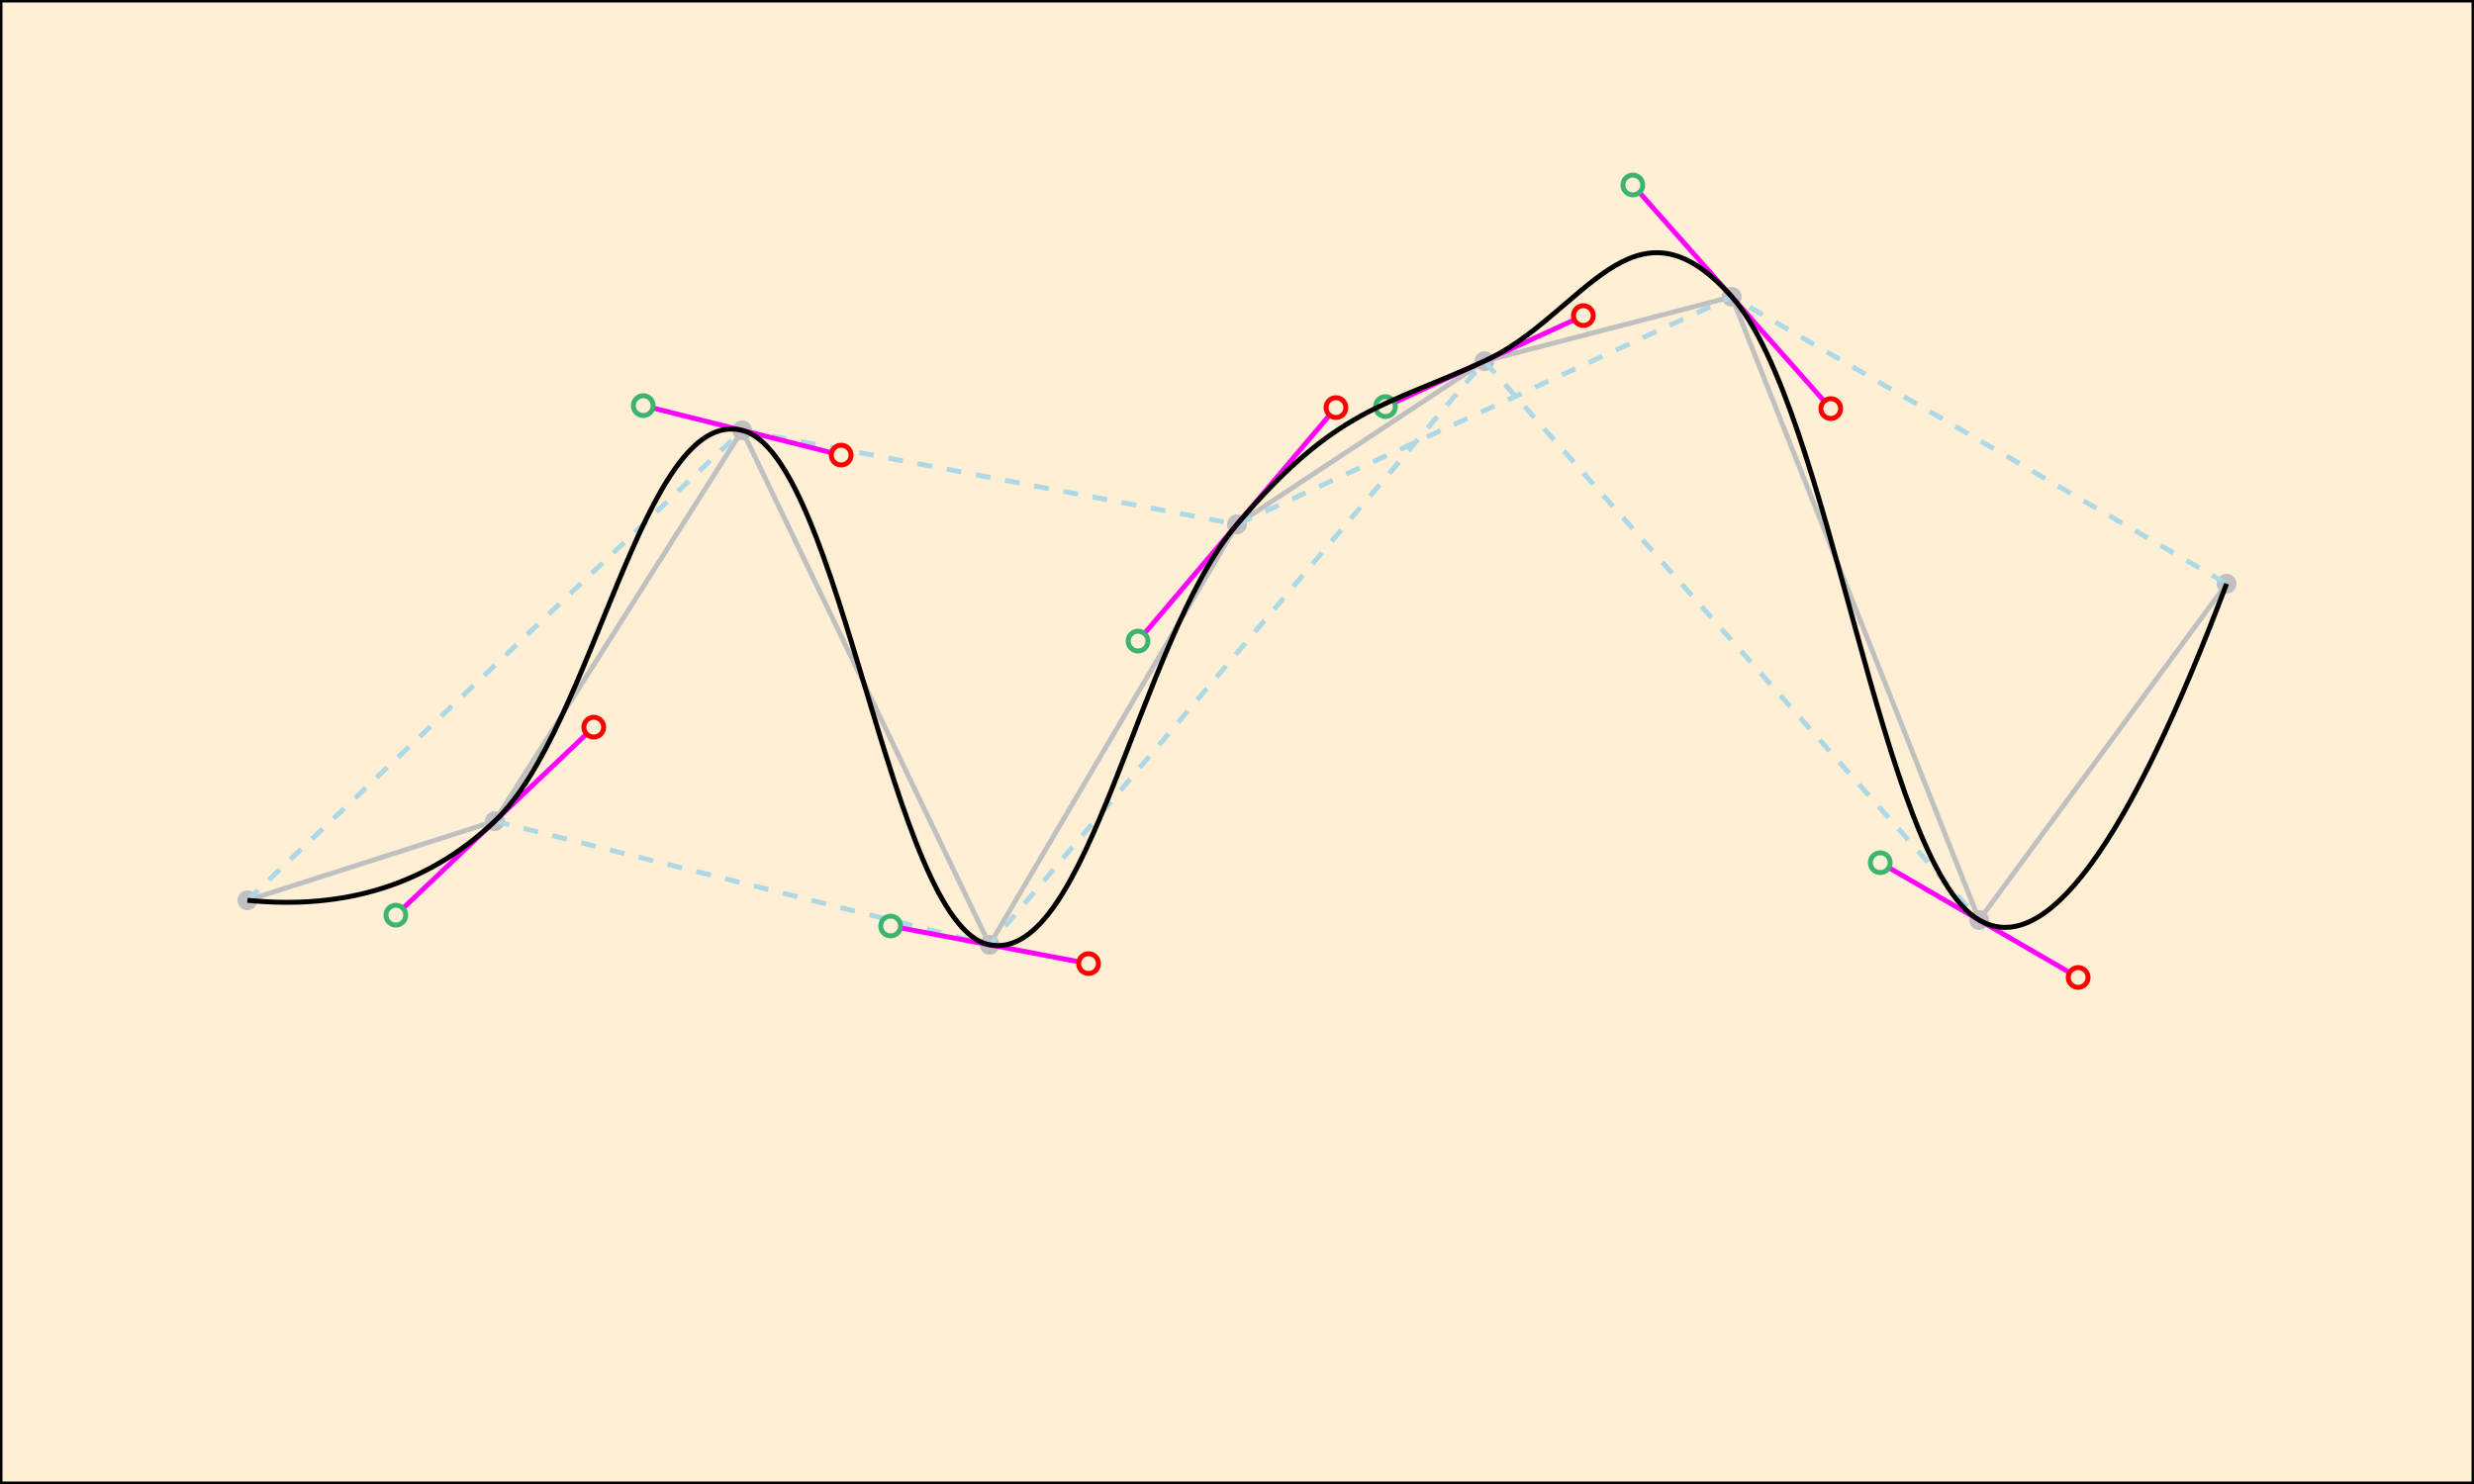 <?xml version="1.0" encoding="UTF-8"?>
<svg xmlns="http://www.w3.org/2000/svg"
     width="1000"
     height="600"
     viewBox="0 0 500 300">
   <rect x="0" y="0" width="500" height="300" fill="#333333" stroke="none"/>
   <style type="text/css">
            .mainLine {
                fill: none;
                stroke: silver;
                stroke-width: 1;
            }
            .mainCircle {
                fill: silver;
            }
            .alternatingLine {
                fill: none;
                stroke: lightblue;
                stroke-width: 1;
                stroke-dasharray: 3 3;
            }
            .anchorLine {
                stroke: magenta;
                stroke-width: 1;
            }
            .anchorCircle1 {
                stroke: mediumseagreen;
                stroke-width: 1;
                fill: papayawhip;
            }
            .anchorCircle2 {
                stroke: red;
                stroke-width: 1;
                fill: papayawhip;
            }</style>
   <g>
      <rect x="0"
            y="0"
            width="500"
            height="300"
            stroke="black"
            stroke-width="1"
            fill="papayawhip"/>
      <circle class="mainCircle" cx="50" cy="182" r="2"/>
      <circle class="mainCircle" cx="100" cy="166" r="2"/>
      <circle class="mainCircle" cx="150" cy="87" r="2"/>
      <circle class="mainCircle" cx="200" cy="191" r="2"/>
      <circle class="mainCircle" cx="250" cy="106" r="2"/>
      <circle class="mainCircle" cx="300" cy="73" r="2"/>
      <circle class="mainCircle" cx="350" cy="60" r="2"/>
      <circle class="mainCircle" cx="400" cy="186" r="2"/>
      <circle class="mainCircle" cx="450" cy="118" r="2"/>
      <polyline class="mainLine"
                points="50,182 100,166 150,87 200,191 250,106 300,73 350,60 400,186 450,118"/>
      <polyline class="alternatingLine" points="100,166 200,191 300,73 400,186"/>
      <polyline class="alternatingLine" points="50,182 150,87 250,106 350,60 450,118"/>
      <line class="anchorLine" x1="80" y1="185" x2="120" y2="147"/>
      <circle class="anchorCircle1" cx="80" cy="185" r="2"/>
      <circle class="anchorCircle2" cx="120" cy="147" r="2"/>
      <line class="anchorLine" x1="130" y1="82" x2="170" y2="92"/>
      <circle class="anchorCircle1" cx="130" cy="82" r="2"/>
      <circle class="anchorCircle2" cx="170" cy="92" r="2"/>
      <line class="anchorLine" x1="180" y1="187.2" x2="220" y2="194.8"/>
      <circle class="anchorCircle1" cx="180" cy="187.2" r="2"/>
      <circle class="anchorCircle2" cx="220" cy="194.8" r="2"/>
      <line class="anchorLine" x1="230" y1="129.6" x2="270" y2="82.4"/>
      <circle class="anchorCircle1" cx="230" cy="129.6" r="2"/>
      <circle class="anchorCircle2" cx="270" cy="82.4" r="2"/>
      <line class="anchorLine" x1="280" y1="82.2" x2="320" y2="63.8"/>
      <circle class="anchorCircle1" cx="280" cy="82.2" r="2"/>
      <circle class="anchorCircle2" cx="320" cy="63.8" r="2"/>
      <line class="anchorLine"
            x1="330"
            y1="37.4"
            x2="370"
            y2="82.6"/>
      <circle class="anchorCircle1" cx="330" cy="37.4" r="2"/>
      <circle class="anchorCircle2" cx="370" cy="82.6" r="2"/>
      <line class="anchorLine" x1="380" y1="174.4" x2="420" y2="197.6"/>
      <circle class="anchorCircle1" cx="380" cy="174.4" r="2"/>
      <circle class="anchorCircle2" cx="420" cy="197.6" r="2"/>
      <path d="M50,182 Q80,185 100,166 C120,147 130,82 150,87 C170,92 180,187.2 200,191 C220,194.8 230,129.6 250,106 C270,82.4 280,82.2 300,73 C320,63.8 330,37.4 350,60 C370,82.6 380,174.4 400,186 Q420,197.6 450,118"
            stroke="black"
            stroke-width="1"
            fill="none"/>
   </g>
</svg>
